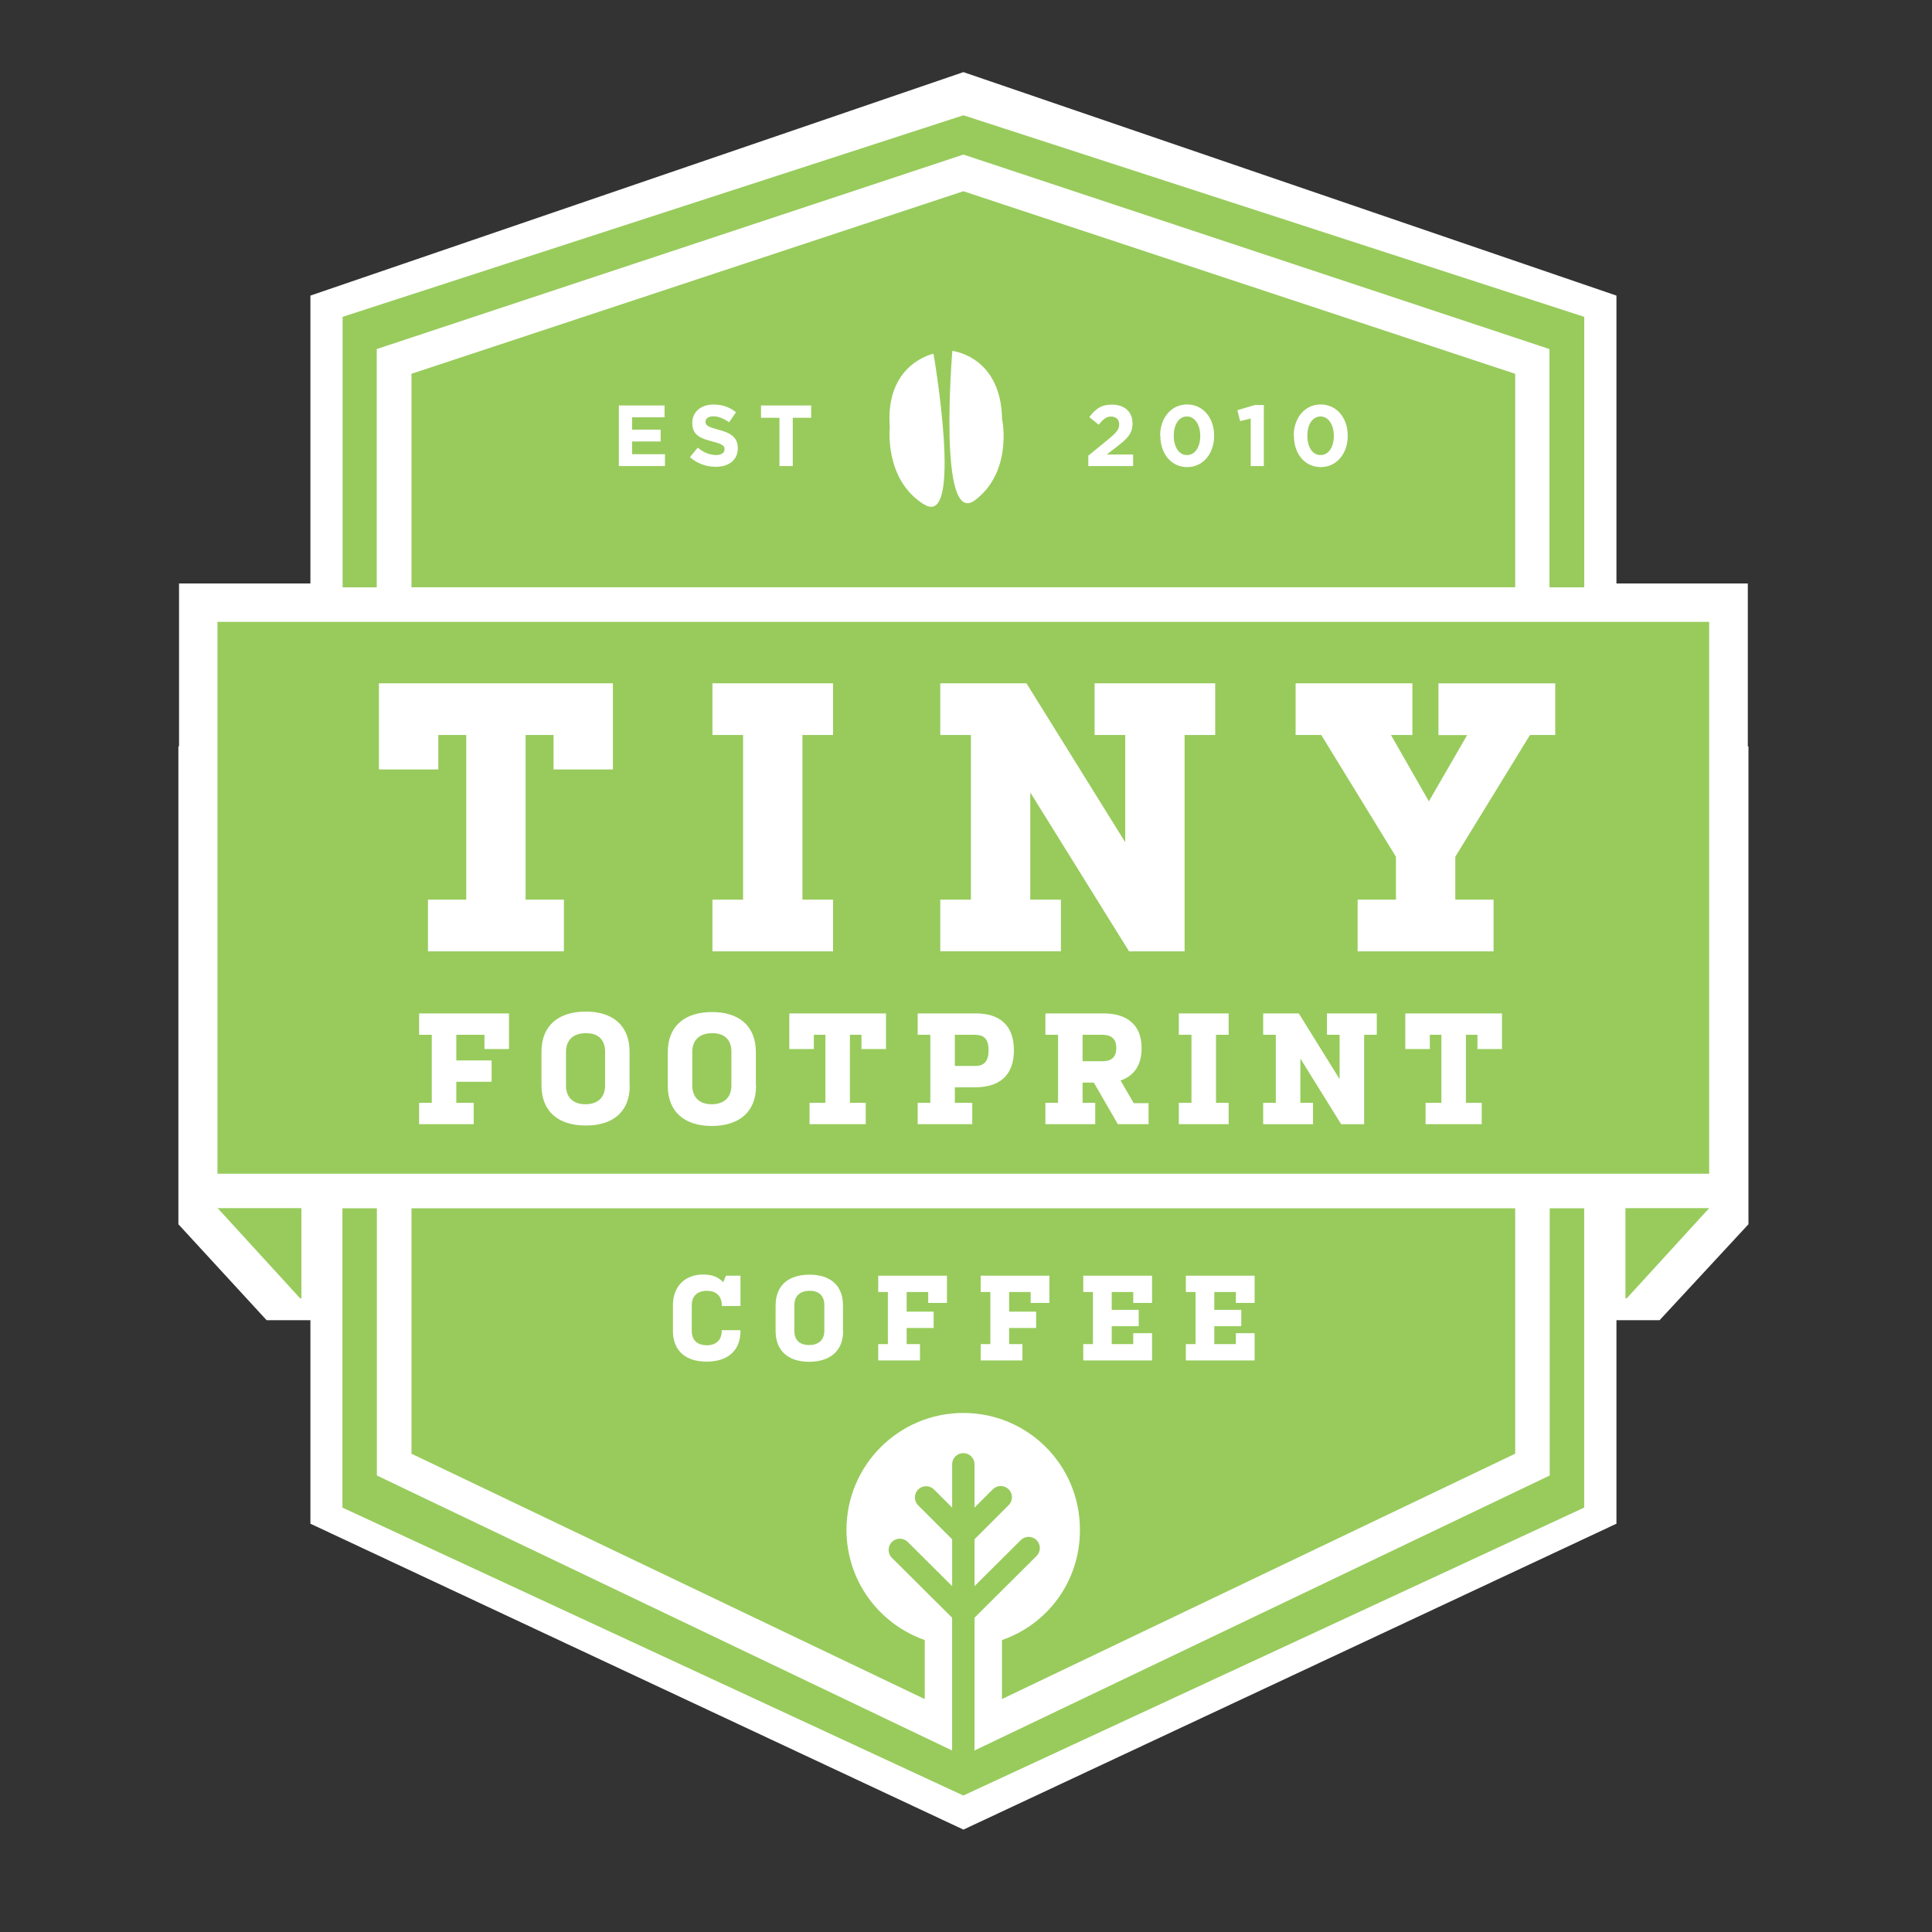 <svg xmlns="http://www.w3.org/2000/svg" xmlns:xlink="http://www.w3.org/1999/xlink" version="1.1" x="0px" y="0px" width="300px" height="300px" viewBox="0 0 300 300" enable-background="new 0 0 300 300" xml:space="preserve"><rect x="0" y="0" width="300" height="300" fill="#333333" stroke="none"/><style>.style0{fill:	#FFFFFF;}.style1{fill:	#98CB5C;}</style><polygon points="149.6,284.1 48.2,236.6 48.2,235.1 48.2,205 41.5,205 41.5,205 41.4,205 27.7,190.1 27.7,115.9 27.8,115.9 27.8,90.6 48.2,90.6 48.2,45.9 149.6,11.2 251,45.9 251,90.6 271.4,90.6 271.4,115.9 271.5,115.9 271.5,190.1 257.7,205 257.7,205 257.7,205 251,205 251,235.1 251,236.6" class="style0"/><g><polygon points="58.5,54.2 149.6,24 240.6,54.2 240.6,91.2 246,91.2 246,49.2 149.6,17.9 53.2,49.2 53.2,91.2 58.5,91.2" class="style1"/><path d="M151.416 160.683h-3.146v4.84h3.146c1.275 0 2.087-0.591 2.087-2.433 C153.503 161.2 152.7 160.7 151.4 160.683z" class="style1"/><path d="M90.958 160.436c-1.868 0-3.071 0.983-3.071 2.925v5.207c0 1.9 1.2 2.9 3 2.9 c1.866 0 3.071-0.982 3.071-2.925v-5.207C93.98 161.4 92.8 160.4 91 160.436z" class="style1"/><path d="M171.246 160.683h-3.144v4.101h3.144c1.28 0 2.09-0.588 2.09-2.062S172.501 160.7 171.2 160.683z" class="style1"/><path d="M110.571 160.436c-1.869 0-3.073 0.983-3.073 2.925v5.207c0 1.9 1.2 2.9 3 2.9 c1.866 0 3.072-0.982 3.072-2.925v-5.207C113.593 161.4 112.4 160.4 110.6 160.436z" class="style1"/><path d="M265.398 96.559h-19.403h-5.349h-5.368H63.893h-5.368h-5.349H33.771v85.7h19.405h5.349h5.368h171.386h5.368 h5.349h19.403V96.559z M146.005 139.698h4.757V114.13h-4.757v-8.027h13.381l15.338 24.675V114.13h-4.755v-8.027h18.729v8.027 h-4.757v33.595h-8.622l-15.34-24.676v16.648h4.758v8.027h-18.732V139.698z M110.628 139.698h4.757V114.13h-4.757v-8.027h18.729 v8.027H124.6v25.568h4.758v8.027h-18.729V139.698z M58.842 119.482v-13.378h36.331v13.378h-9.217v-5.352h-4.341v25.568h5.947v8.027 H66.454v-8.027h5.944V114.13h-4.34v5.352H58.842z M79.037 162.894h-3.809v-2.211h-4.373v3.98h5.48v3.315h-5.48v3.27h2.702v3.316 H65.08v-3.316h1.966v-10.565H65.08v-3.318h13.957V162.894z M97.789 168.567c0 4.129-2.702 6.24-6.879 6.2 c-4.129 0-6.83-2.111-6.83-6.24v-5.207c0-4.128 2.701-6.243 6.879-6.243c4.128 0 6.8 2.1 6.8 6.243V168.567z M117.4 168.6 c0 4.129-2.701 6.24-6.879 6.24c-4.127 0-6.829-2.111-6.829-6.24v-5.207c0-4.128 2.702-6.243 6.88-6.243 c4.127 0 6.8 2.1 6.8 6.243V168.567z M137.577 162.894h-3.809v-2.211h-1.792v10.565h2.456v3.316h-8.723v-3.316h2.458v-10.565 h-1.796v2.211h-3.807v-5.529h15.012V162.894z M151.539 168.838h-3.269v2.41h2.703v3.316h-8.477v-3.316h1.965v-10.565h-1.965v-3.318 h9.043c3.56 0 5.9 1.7 5.9 5.726C157.435 167.1 155.1 168.8 151.5 168.838z M178.349 174.564h-4.767l-3.734-6.462 h-1.745v3.146h1.964v3.316h-7.739v-3.316h1.967v-10.565h-1.967v-3.318h9.042c3.564 0 5.9 1.7 5.9 5.4 c0 2.679-1.229 4.325-3.27 5.013l2.041 3.515h2.31V174.564z M190.786 160.683h-1.967v10.565h1.967v3.316h-7.739v-3.316h1.964 v-10.565h-1.964v-3.318h7.739V160.683z M213.787 160.683h-1.964v13.882h-3.565l-6.339-10.197v6.881h1.964v3.316h-7.737v-3.316 h1.965v-10.565h-1.965v-3.318h5.529l6.337 10.196v-6.878h-1.964v-3.318h7.739V160.683z M233.228 162.894h-3.81v-2.211h-1.792 v10.565h2.457v3.316h-8.722v-3.316h2.457v-10.565h-1.795v2.211h-3.809v-5.529h15.013V162.894z M241.498 114.13h-3.924 l-11.598 18.909v6.659h5.945v8.027h-21.108v-8.027h5.948v-6.659l-11.595-18.909h-3.983v-8.027h18.133v8.027h-3.329l5.888 10.3 l5.946-10.288h-4.46v-8.027h18.137V114.13z" class="style1"/><polygon points="46.6,201.6 46.8,201.6 46.8,187.6 33.8,187.6" class="style1"/><polygon points="252.4,187.6 252.4,201.6 252.6,201.6 265.4,187.6" class="style1"/><path d="M240.646 229.112l-89.324 42.703v-20.619l9.634-9.584c0.679-0.676 0.682-1.775 0.006-2.457 s-1.776-0.688-2.457-0.006l-7.183 7.144v-7.274l5.303-5.305c0.679-0.676 0.679-1.775 0-2.457c-0.679-0.676-1.781-0.676-2.46 0 l-2.843 2.846v-6.731c0-0.96-0.779-1.733-1.738-1.733c-0.958 0-1.736 0.773-1.736 1.733v6.731l-2.815-2.815 c-0.679-0.682-1.779-0.682-2.458 0c-0.676 0.676-0.679 1.8 0 2.46l5.274 5.271v7.274l-6.899-6.861 c-0.682-0.682-1.781-0.676-2.458 0.006c-0.676 0.682-0.673 1.8 0 2.459l9.352 9.3v20.619l-89.323-42.703v-41.486h-5.349 v46.471l96.412 44.711l96.407-44.711v-46.471h-5.349V229.112z" class="style1"/><path d="M155.585 254.663v9.162l79.693-38.096v-38.104H63.893v38.104l79.699 38.102v-9.168 c-7.074-2.476-12.153-9.189-12.153-17.111c0-10.021 8.122-18.15 18.149-18.15c10.025 0 18.1 8.1 18.1 18.1 C167.735 245.5 162.7 252.2 155.6 254.663z M114.995 202.789h-2.915v-0.225c-0.055-1.411-0.959-2.125-2.312-2.125 c-1.429 0-2.351 0.755-2.351 2.237v3.983c0 1.5 0.9 2.2 2.3 2.238c1.428 0 2.348-0.753 2.348-2.238v-0.109h2.915v0.109 c0 3.16-2.068 4.774-5.263 4.774c-3.159 0-5.227-1.614-5.227-4.774v-3.983c0-2.969 1.917-4.774 4.701-4.774 c1.333 0 2.4 0.4 3.1 1.204l0.432-1.015h2.257V202.789z M130.924 206.66c0 3.16-2.067 4.774-5.263 4.8 c-3.157 0-5.226-1.614-5.226-4.774v-3.983c0-3.154 2.068-4.774 5.263-4.774c3.159 0 5.2 1.6 5.2 4.774V206.66z M147.043 202.321h-2.912v-1.693h-3.346v3.045h4.19v2.536h-4.19v2.501h2.067v2.536h-6.483v-2.536h1.5v-8.082h-1.5v-2.536h10.674 V202.321z M162.956 202.321h-2.914v-1.693h-3.343v3.045h4.188v2.536h-4.188v2.501h2.065v2.536h-6.484v-2.536h1.502v-8.082h-1.502 v-2.536h10.676V202.321z M184.141 208.71h1.502v-8.082h-1.502v-2.536h10.676v4.229h-2.911v-1.693h-3.349v2.763h4.191v2.539h-4.191 v2.78h3.349v-1.691h2.911v4.228h-10.676V208.71z M168.209 208.71h1.505v-8.082h-1.505v-2.536h10.679v4.229h-2.917v-1.693h-3.343 v2.763h4.191v2.539h-4.191v2.78h3.343v-1.691h2.917v4.228h-10.679V208.71z" class="style1"/><path d="M125.698 200.439c-1.428 0-2.349 0.755-2.349 2.237v3.983c0 1.5 0.9 2.2 2.3 2.2 c1.428 0 2.352-0.753 2.352-2.238v-3.983C128.013 201.2 127.1 200.4 125.7 200.439z" class="style1"/><path d="M205.076 70.659c1.25 0 2.041-1.261 2.041-2.967v-0.026c0-1.707-0.831-2.996-2.065-2.996 c-1.24 0-2.044 1.249-2.044 2.967v0.029C203.008 69.4 203.8 70.7 205.1 70.659z" class="style1"/><path d="M184.333 70.659c1.246 0 2.04-1.261 2.04-2.967v-0.026c0-1.707-0.832-2.996-2.068-2.996 s-2.043 1.249-2.043 2.967v0.029C182.262 69.4 183.1 70.7 184.3 70.659z" class="style1"/><path d="M63.893 58.043v33.148h171.386V58.043l-85.69-28.347L63.893 58.043z M103.257 72.366h-7.159v-9.402h7.093 v1.838h-5.039v1.908h4.435v1.84h-4.435v1.976h5.105V72.366z M114.57 69.585c0 1.867-1.422 2.915-3.452 2.9 c-1.422 0-2.862-0.498-3.989-1.503l1.221-1.465c0.847 0.7 1.7 1.1 2.8 1.143c0.847 0 1.357-0.337 1.357-0.887v-0.028 c0-0.523-0.322-0.791-1.895-1.195c-1.892-0.484-3.116-1.006-3.116-2.874v-0.027c0-1.706 1.371-2.833 3.292-2.833 c1.371 0 2.5 0.4 3.5 1.195l-1.074 1.558c-0.831-0.578-1.651-0.926-2.443-0.926c-0.793 0-1.211 0.362-1.211 0.819v0.026 c0 0.6 0.4 0.8 2 1.235c1.909 0.5 3 1.2 3 2.822V69.585z M125.963 64.871h-2.863v7.495h-2.067v-7.495h-2.859 v-1.907h7.789V64.871z M143.468 78.322c-6.214-3.871-5.299-11.966-5.299-11.966c-0.781-9.912 6.785-11.428 6.785-11.428 S149.676 82.2 143.5 78.322z M200.885 67.666c0-2.728 1.694-4.863 4.191-4.863c2.484 0 4.2 2.1 4.2 4.834v0.029 c0 2.725-1.681 4.862-4.189 4.862c-2.515 0-4.167-2.11-4.167-4.836V67.666z M194.838 62.896h1.409v9.47h-2.041v-7.375l-1.639 0.4 l-0.43-1.692L194.838 62.896z M180.141 67.666c0-2.728 1.69-4.863 4.192-4.863c2.483 0 4.2 2.1 4.2 4.834v0.029 c0 2.725-1.677 4.862-4.188 4.862s-4.164-2.11-4.164-4.836V67.666z M169.03 70.726l3.133-2.563 c1.165-0.967 1.622-1.479 1.622-2.257c0-0.792-0.522-1.223-1.262-1.223c-0.728 0-1.223 0.403-1.92 1.264l-1.451-1.17 c0.926-1.263 1.825-1.947 3.506-1.947c1.945 0 3.2 1.1 3.2 2.901v0.026c0 1.57-0.804 2.35-2.474 3.64l-1.529 1.182h4.096 v1.787h-6.957V70.726z M155.64 65.278c0 0 1.6 7.987-4.235 12.387c-5.843 4.39-3.526-23.178-3.526-23.178 S155.55 55.3 155.6 65.278z" class="style1"/></g></svg>